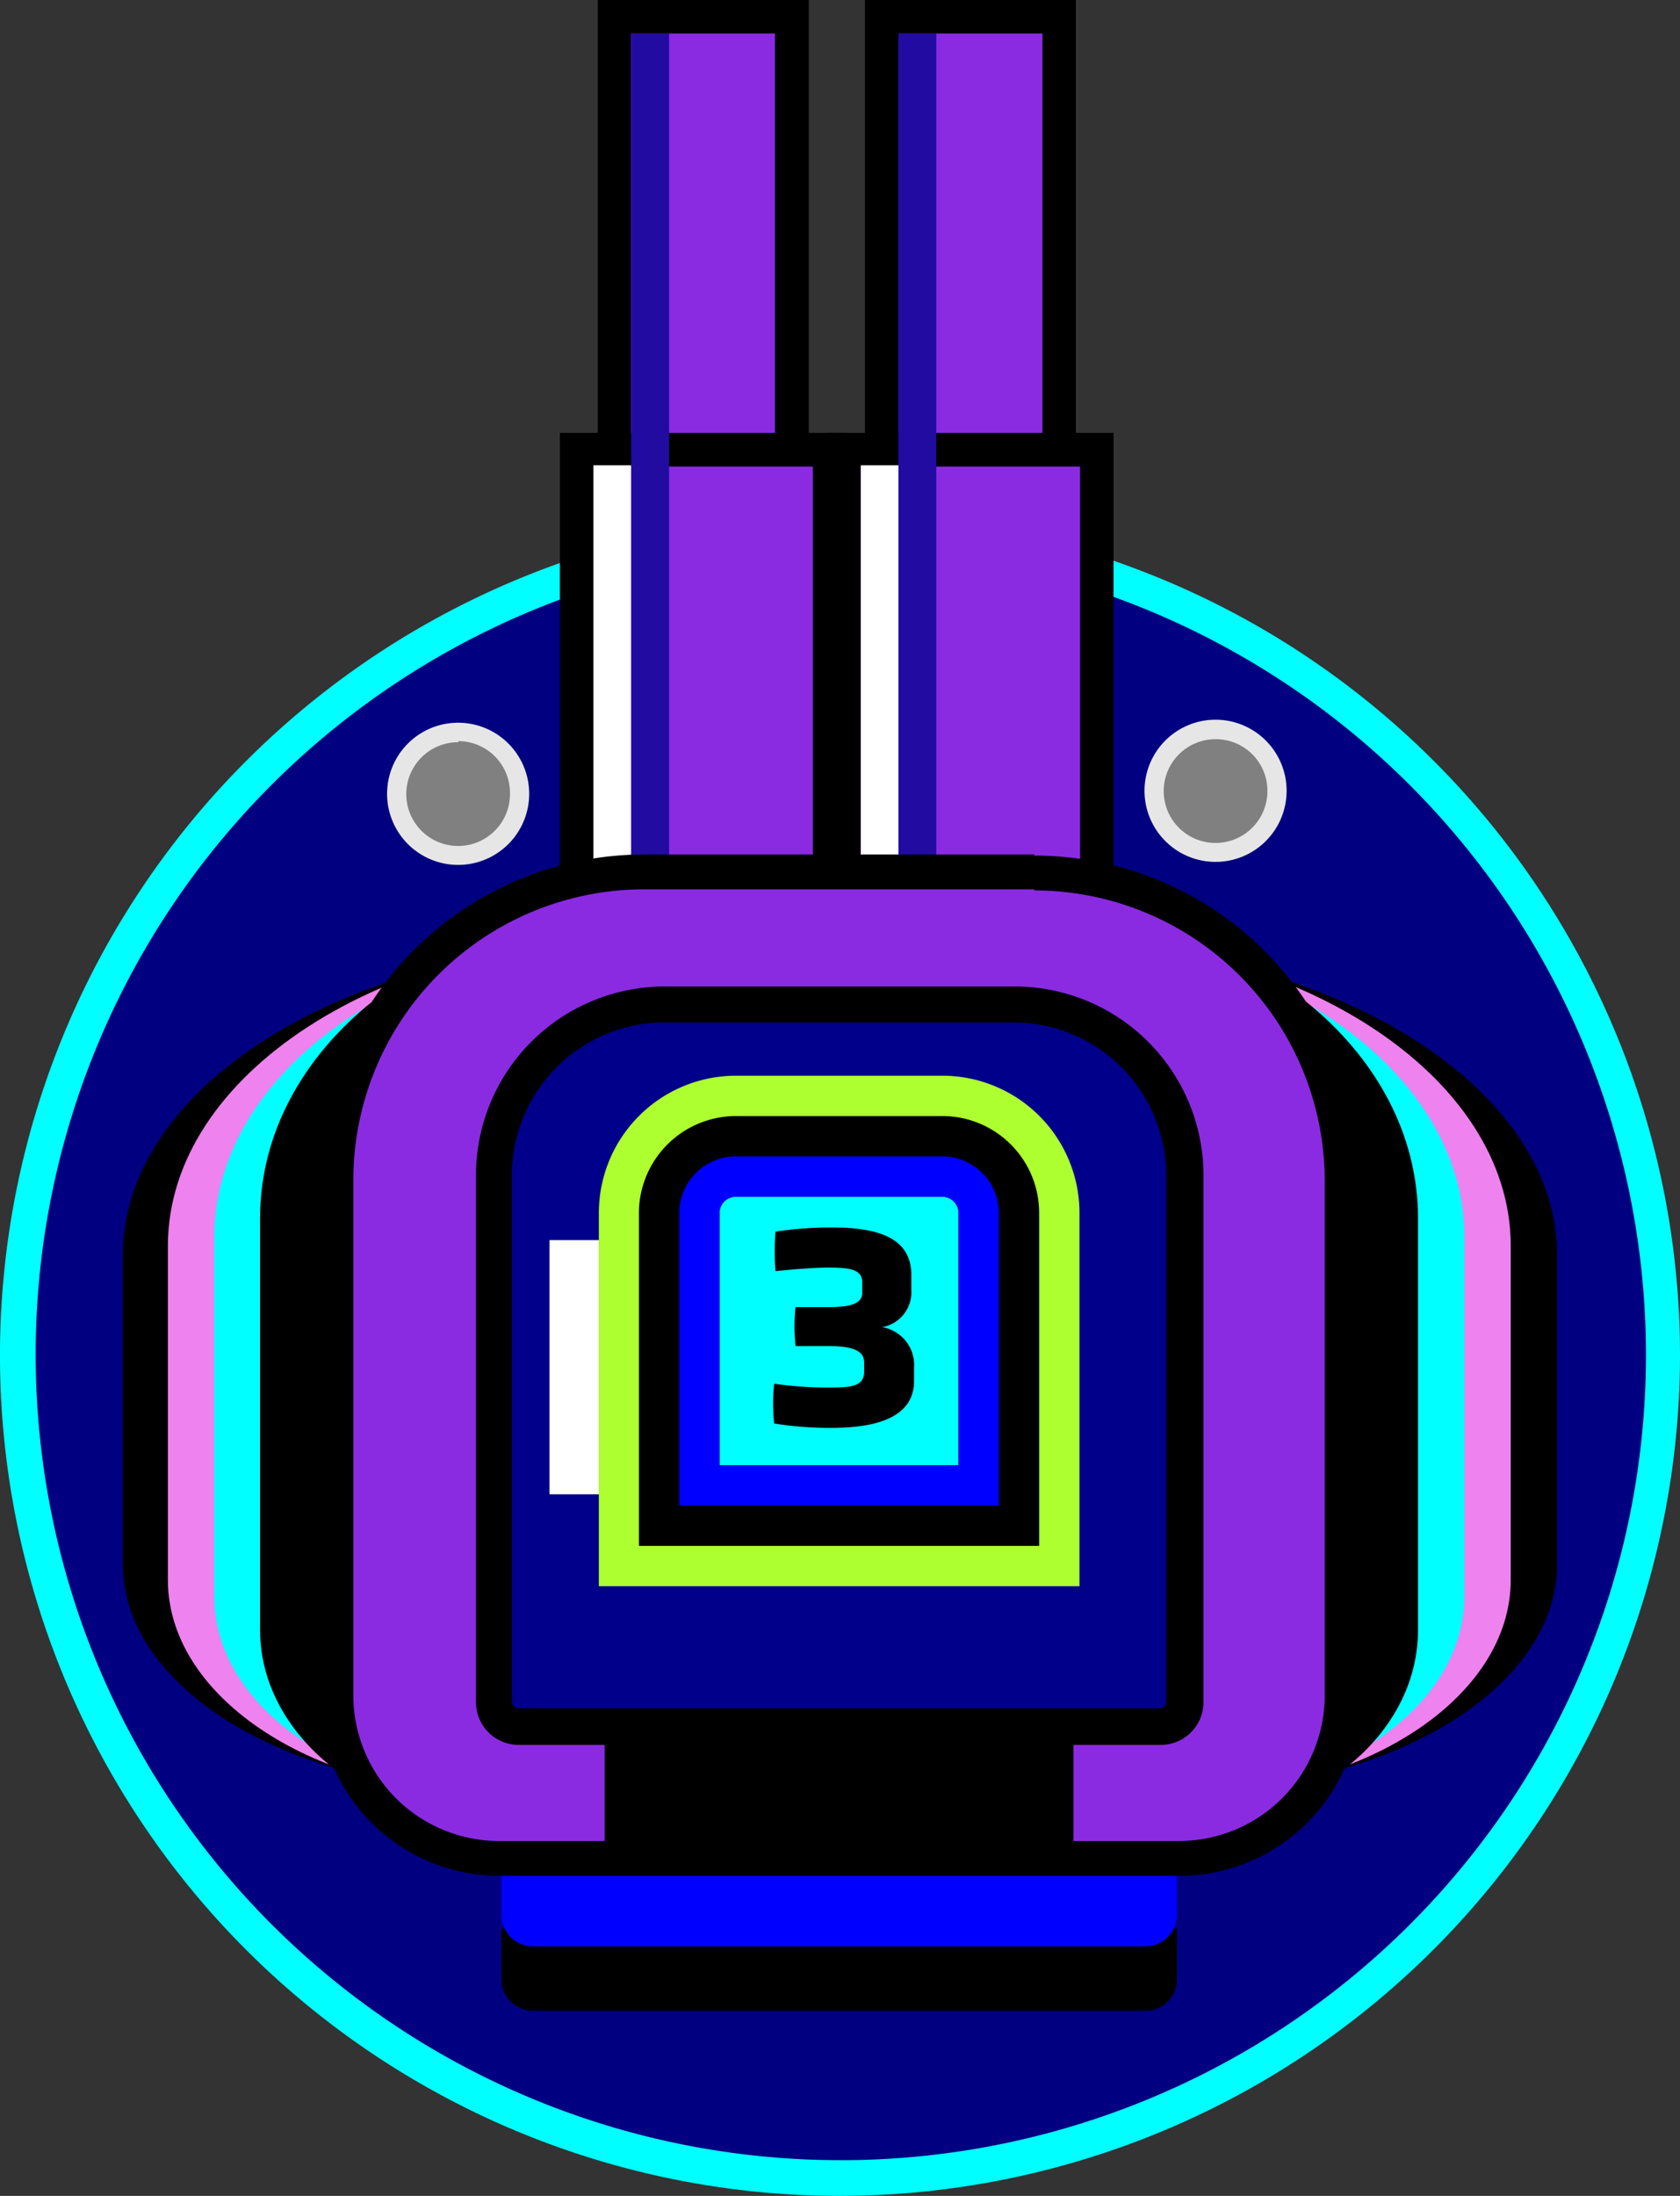 <svg xmlns="http://www.w3.org/2000/svg" viewBox="0 0 61.24 80"><rect x="0" y="0" width="61.24" height="80" fill="#333333" stroke="none"/><defs><style>.cls-1{isolation:isolate;}.cls-2{fill:navy;}.cls-3{fill:aqua;}.cls-4{fill:gray;}.cls-5{fill:#e6e6e6;}.cls-6{fill:#8a2be2;}.cls-7{fill:#fff;}.cls-8{mix-blend-mode:multiply;}.cls-9{fill:#220ba1;}.cls-10{fill:blue;}.cls-11{fill:violet;}.cls-12{fill:#00008b;}.cls-13{fill:#adff2f;}</style></defs><title>tower-tier-3</title><g class="cls-1"><g id="Layer_2" data-name="Layer 2"><g id="Towers_and_enemies_design" data-name="Towers and enemies design"><g id="tower-tier-3"><g id="foundation"><circle class="cls-2" cx="30.62" cy="49.38" r="29.99"/><path class="cls-3" d="M30.62,80A30.62,30.62,0,1,1,61.24,49.38,30.66,30.66,0,0,1,30.62,80Zm0-60A29.35,29.35,0,1,0,60,49.38,29.38,29.38,0,0,0,30.62,20Z"/></g><g id="lights"><g id="left-light"><circle class="cls-4" cx="16.71" cy="28.92" r="2.24"/><path class="cls-5" d="M16.71,31.51a2.59,2.59,0,1,1,2.58-2.59A2.59,2.59,0,0,1,16.71,31.51Zm0-4.47a1.89,1.89,0,1,0,1.88,1.88A1.89,1.89,0,0,0,16.71,27Z"/></g><g id="right-light"><circle class="cls-4" cx="44.31" cy="28.81" r="2.24"/><path class="cls-5" d="M44.31,31.4a2.59,2.59,0,1,1,2.59-2.59A2.59,2.59,0,0,1,44.31,31.4Zm0-4.47a1.89,1.89,0,1,0,1.89,1.88A1.88,1.88,0,0,0,44.31,26.93Z"/></g></g><g id="tower"><g id="double-barrel"><g id="left-barrel"><rect class="cls-6" x="22.4" y="0.61" width="6.46" height="16.11"/><path d="M28.25,1.22V16.11H23V1.22h5.24M29.48,0H21.79V17.33h7.69V0Z"/><rect class="cls-6" x="21.02" y="16.33" width="9.22" height="16.67"/><path d="M29.63,17V32.39h-8V17h8m1.22-1.23H20.41v17.9H30.85V15.72Z"/><rect class="cls-7" x="21.63" y="16.95" width="1.38" height="14.77"/><g class="cls-8"><rect class="cls-9" x="23.01" y="1.22" width="1.38" height="30.5"/></g></g><g id="right-barrel"><rect class="cls-6" x="32.14" y="0.61" width="6.46" height="16.11"/><path d="M38,1.22V16.11H32.75V1.22H38M39.22,0H31.53V17.33h7.69V0Z"/><rect class="cls-6" x="30.76" y="16.33" width="9.22" height="16.67"/><path d="M39.37,17V32.39h-8V17h8m1.22-1.23H30.15v17.9H40.59V15.72Z"/><rect class="cls-7" x="31.38" y="16.95" width="1.38" height="14.77"/><g class="cls-8"><rect class="cls-9" x="32.75" y="1.22" width="1.38" height="30.5"/></g></g></g><g id="base"><path d="M18.27,70.26H42.9a0,0,0,0,1,0,0v1.85a1.15,1.15,0,0,1-1.15,1.15H19.43a1.15,1.15,0,0,1-1.15-1.15V70.26A0,0,0,0,1,18.27,70.26Z"/><path class="cls-10" d="M18.27,67.91H42.9a0,0,0,0,1,0,0v1.85a1.15,1.15,0,0,1-1.15,1.15H19.43a1.15,1.15,0,0,1-1.15-1.15V67.91A0,0,0,0,1,18.27,67.91Z"/><path d="M37.7,39.36c5.85,0,10.59,2.85,10.59,6.36V57c0,1.76-2.37,3.18-5.31,3.18H18.19c-2.93,0-5.31-1.42-5.31-3.18V45.72c0-3.51,4.75-6.36,10.6-6.36H37.7m0-5.06H23.48c-10.5,0-19,5.12-19,11.42V57c0,4.55,6.18,8.25,13.76,8.25H43c7.59,0,13.76-3.7,13.76-8.25V45.72c0-6.3-8.54-11.42-19-11.42Z"/><path class="cls-11" d="M37.7,38.5c5.85,0,10.59,3.08,10.59,6.89V57.56c0,1.9-2.37,3.45-5.31,3.45H18.19c-2.93,0-5.31-1.55-5.31-3.45V45.39c0-3.81,4.75-6.89,10.6-6.89H37.7m0-4.39H23.48c-9.57,0-17.36,5.06-17.36,11.28V57.56c0,4.32,5.42,7.84,12.07,7.84H43c6.66,0,12.07-3.52,12.07-7.84V45.39c0-6.22-7.78-11.28-17.35-11.28Z"/><path class="cls-3" d="M37.7,37.63c5.85,0,10.59,3.32,10.59,7.42V58.16c0,2.05-2.37,3.71-5.31,3.71H18.19c-2.93,0-5.31-1.66-5.31-3.71V45.05c0-4.1,4.75-7.42,10.6-7.42H37.7m0-3.55H23.48c-8.64,0-15.67,4.92-15.67,11V58.16c0,4,4.66,7.26,10.38,7.26H43c5.73,0,10.38-3.26,10.38-7.26V45.05c0-6-7-11-15.66-11Z"/><path d="M37.7,35.9c5.85,0,10.59,3.8,10.59,8.48v15c0,2.34-2.37,4.25-5.31,4.25H18.19c-2.93,0-5.31-1.91-5.31-4.25v-15c0-4.68,4.75-8.48,10.6-8.48H37.7m0-2.7H23.48c-7.71,0-14,5-14,11.18v15c0,3.83,3.9,7,8.69,7H43c4.8,0,8.69-3.12,8.69-7v-15c0-6.17-6.27-11.18-14-11.18Z"/><path class="cls-6" d="M18.19,67.7a5.94,5.94,0,0,1-5.94-5.94V43A11.25,11.25,0,0,1,23.48,31.8H37.7A11.25,11.25,0,0,1,48.93,43V61.76a6,6,0,0,1-6,5.94Z"/><path d="M37.7,32.44A10.59,10.59,0,0,1,48.29,43V61.76A5.31,5.31,0,0,1,43,67.07H18.19a5.31,5.31,0,0,1-5.31-5.31V43a10.6,10.6,0,0,1,10.6-10.6H37.7m0-1.27H23.48A11.88,11.88,0,0,0,11.61,43V61.76a6.6,6.6,0,0,0,6.58,6.58H43a6.59,6.59,0,0,0,6.58-6.58V43A11.88,11.88,0,0,0,37.7,31.17Z"/><path class="cls-12" d="M24.22,36.6H37a6.21,6.21,0,0,1,6.21,6.21V62a.9.9,0,0,1-.9.9H18.91A.9.9,0,0,1,18,62V42.81A6.21,6.21,0,0,1,24.22,36.6Z"/><path d="M42.27,63.57H18.91A1.56,1.56,0,0,1,17.35,62V42.81a6.88,6.88,0,0,1,6.87-6.87H37a6.88,6.88,0,0,1,6.87,6.87V62A1.56,1.56,0,0,1,42.27,63.57ZM24.22,37.25a5.57,5.57,0,0,0-5.56,5.56V62a.25.25,0,0,0,.25.24H42.27a.24.24,0,0,0,.24-.24V42.81A5.57,5.57,0,0,0,37,37.25Z"/><rect class="cls-7" x="20.03" y="45.18" width="1.81" height="9.26"/><rect x="22.04" y="63.39" width="17.09" height="4.31"/><path class="cls-3" d="M24,55.59V44.19a2.81,2.81,0,0,1,2.8-2.8h7.51a2.81,2.81,0,0,1,2.81,2.8v11.4Z"/><path class="cls-13" d="M34.34,43.6a.59.59,0,0,1,.6.59v9.19H26.23V44.19a.59.59,0,0,1,.6-.59h7.51m0-4.41H26.83a5,5,0,0,0-5,5v13.6H39.35V44.19a5,5,0,0,0-5-5Z"/><path d="M34.34,43.6a.59.59,0,0,1,.6.59v9.19H26.23V44.19a.59.59,0,0,1,.6-.59h7.51m0-2.94H26.83a3.54,3.54,0,0,0-3.54,3.53V56.32H37.88V44.19a3.53,3.53,0,0,0-3.54-3.53Z"/><path class="cls-10" d="M34.34,43.6a.59.59,0,0,1,.6.59v9.19H26.23V44.19a.59.59,0,0,1,.6-.59h7.51m0-1.47H26.83a2.07,2.07,0,0,0-2.07,2.06V54.85H36.41V44.19a2.06,2.06,0,0,0-2.07-2.06Z"/></g></g><g id="tier"><path d="M33.32,50.31c0,1.23-1.18,1.71-3,1.71a12.78,12.78,0,0,1-2.1-.16,7,7,0,0,1,0-1.45,13.25,13.25,0,0,0,1.92.14c.79,0,1.36,0,1.36-.57v-.35c0-.49-.58-.59-1.33-.59H29a6.74,6.74,0,0,1,0-1.42h1.2c.64,0,1.23-.07,1.23-.51v-.4c0-.48-.5-.53-1.26-.53-.44,0-1.24.06-1.9.13a8.65,8.65,0,0,1,0-1.44,13.21,13.21,0,0,1,2.08-.15c1.76,0,2.87.43,2.87,1.73V47a1.29,1.29,0,0,1-1.06,1.35,1.4,1.4,0,0,1,1.16,1.48Z"/></g></g></g></g></g></svg>